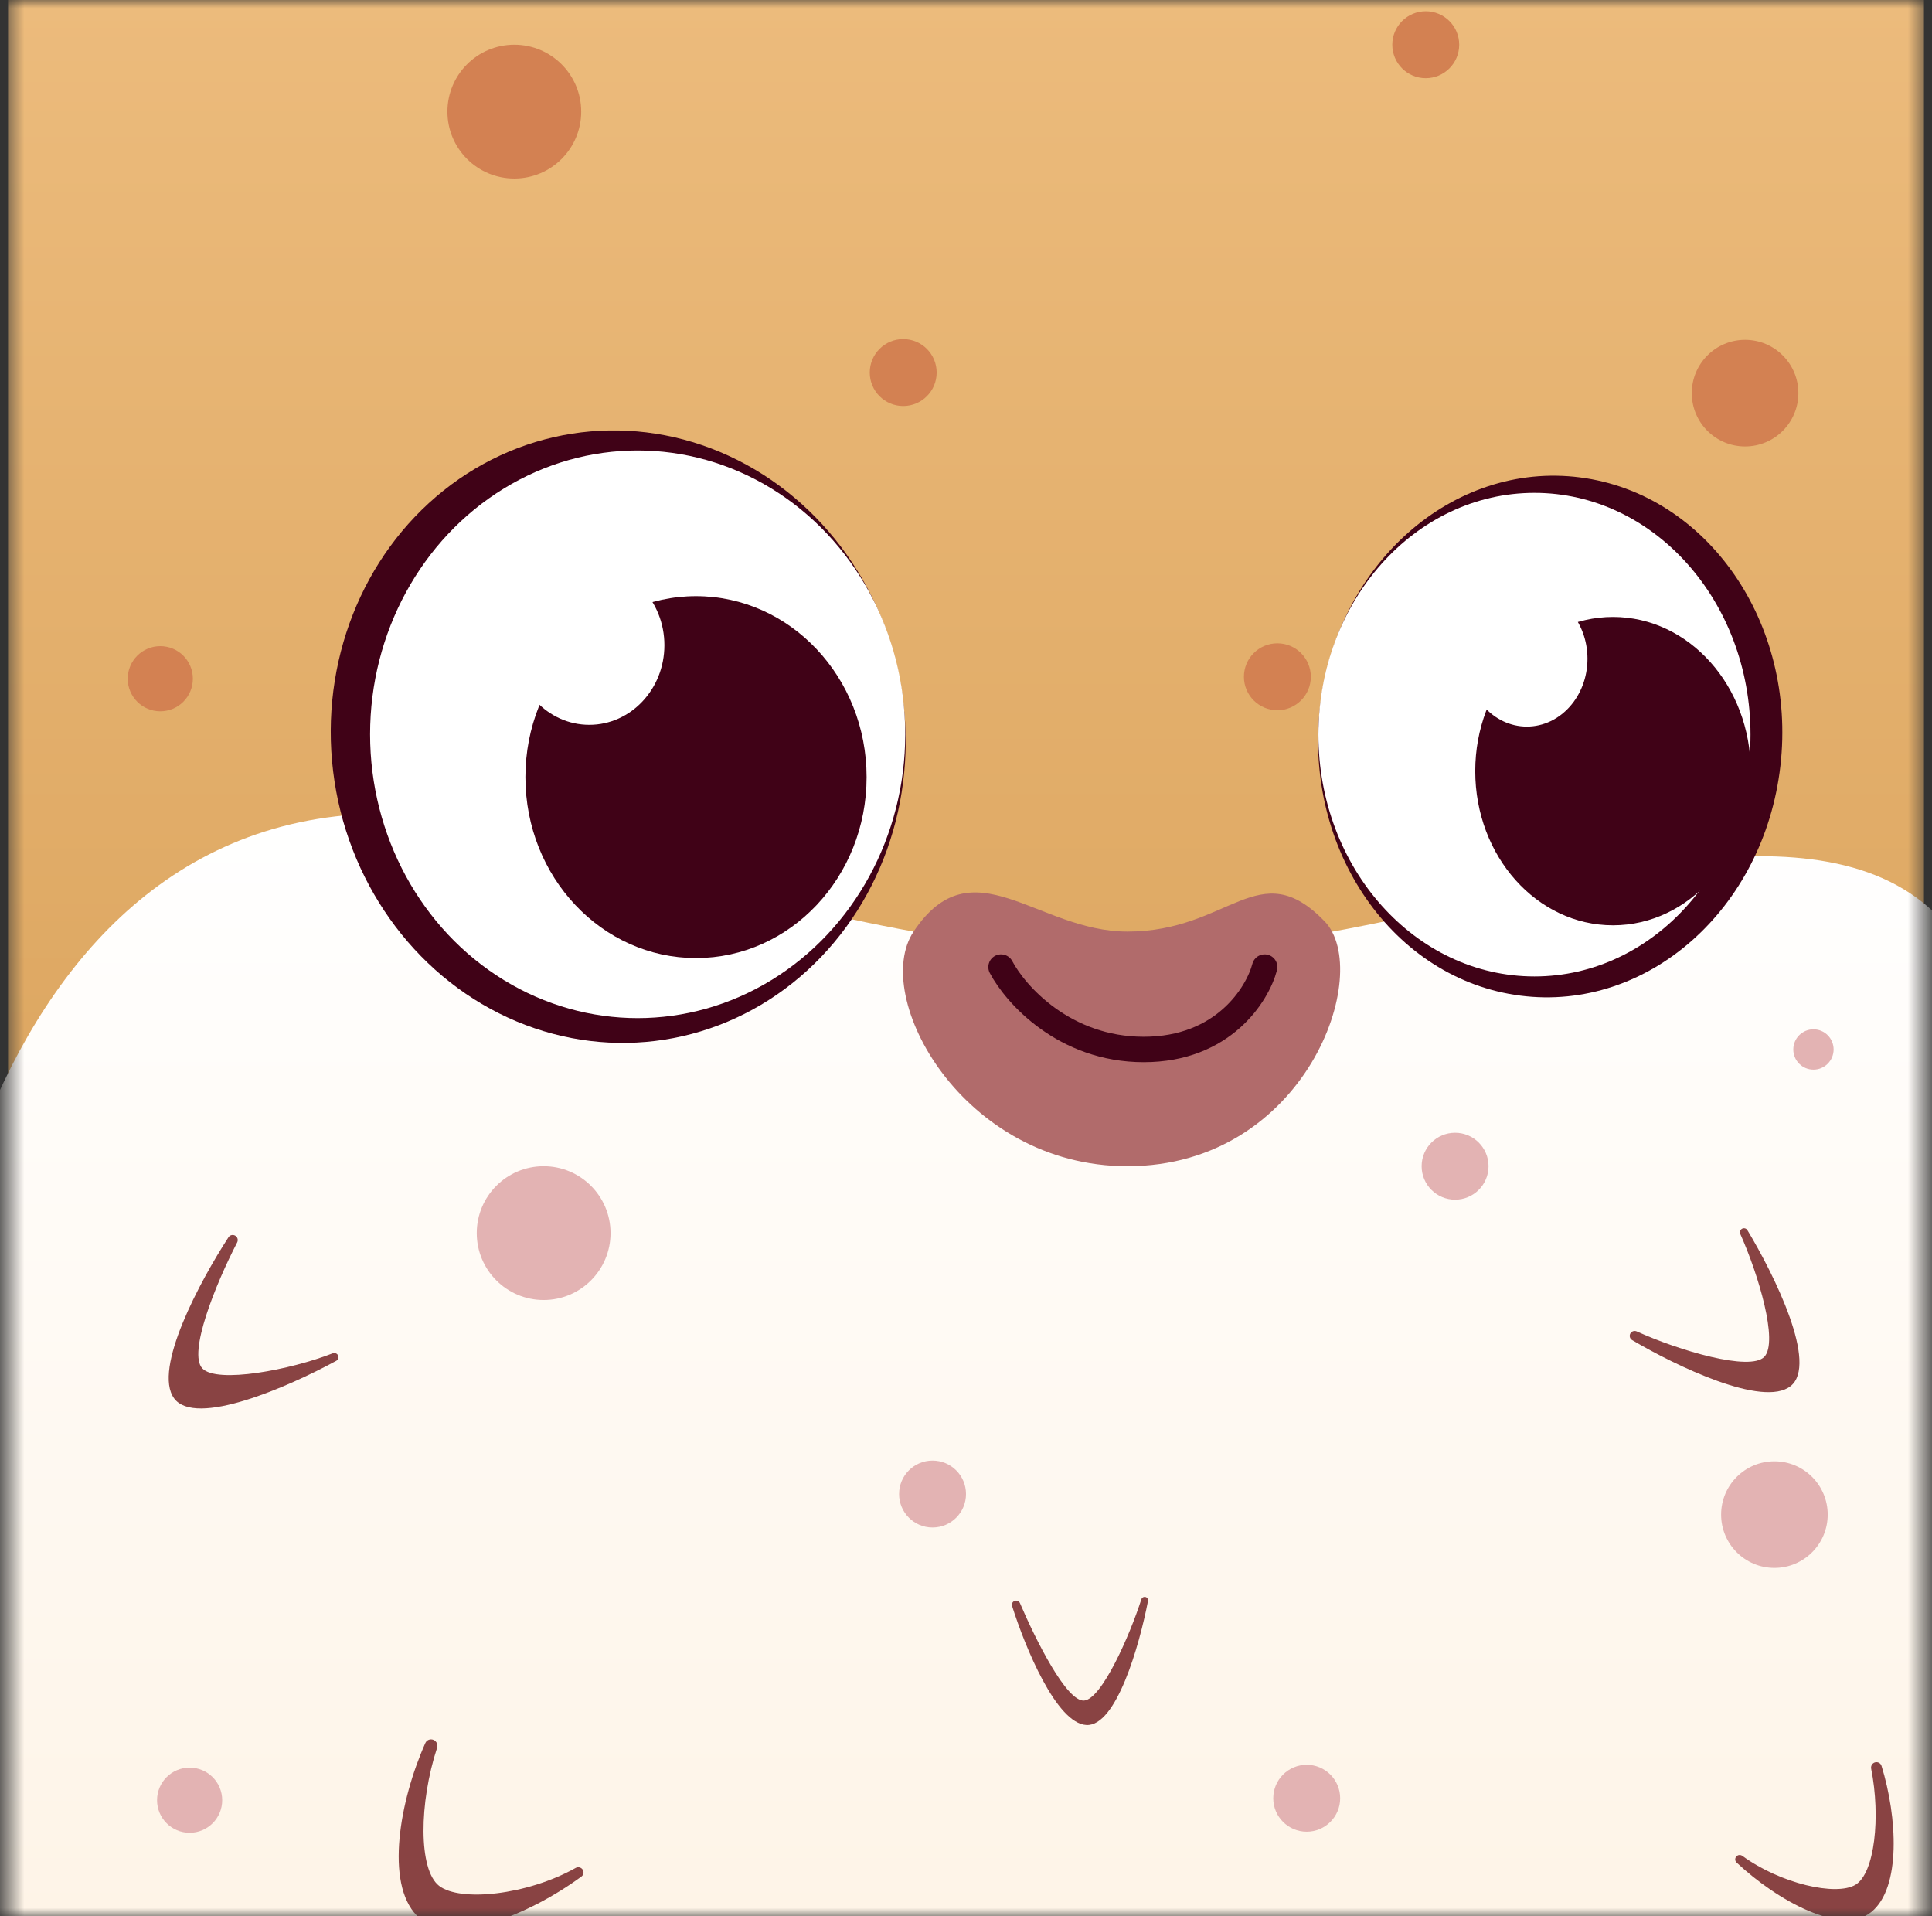 <svg width="120" height="119" viewBox="0 0 120 119" fill="none" xmlns="http://www.w3.org/2000/svg">
<rect x="0" y="0" width="120" height="119" fill="#333333" stroke="none"/>
<mask id="mask0_3715_96711" style="mask-type:alpha" maskUnits="userSpaceOnUse" x="0" y="0" width="120" height="120">
<rect x="0.5" y="0" width="119" height="119" fill="#F3B286"/>
</mask>
<g mask="url(#mask0_3715_96711)">
<rect x="0.5" y="0" width="119" height="119" fill="url(#paint0_linear_3715_96711)"/>
<path d="M34.095 52.119C2.237 42.639 -5.798 77.785 -5.275 94.159V124.669H122.386L124.341 66.385C122.428 51.082 110.236 51.67 94.359 55.358C73.001 60.32 65.699 61.523 34.095 52.119Z" fill="url(#paint1_linear_3715_96711)"/>
<path d="M82.265 57.207C85.335 60.363 81.128 72.427 70.025 72.427C59.773 72.427 54.062 61.877 56.745 57.855C60.395 52.384 64.414 57.855 70.025 57.855C76.383 57.855 78.182 53.008 82.265 57.207Z" fill="#B16B6B"/>
<path d="M62.176 60.059C63.077 61.765 66.11 65.177 71.04 65.177C75.97 65.177 78.101 61.765 78.551 60.059" stroke="#400217" stroke-width="1.579" stroke-linecap="round"/>
<path d="M10.809 86.838C9.491 85.011 12.421 79.564 14.192 76.839C14.282 76.701 14.463 76.658 14.607 76.739C14.755 76.823 14.809 77.009 14.731 77.16C13.371 79.794 11.667 84.041 12.57 84.986C13.485 85.944 18.047 85.073 20.667 84.046C20.77 84.005 20.886 84.033 20.958 84.116C21.067 84.24 21.034 84.432 20.889 84.511C17.904 86.136 12.125 88.661 10.809 86.838Z" fill="#894343"/>
<path d="M25.883 118.962C23.918 116.938 24.824 111.821 26.419 108.25C26.504 108.062 26.722 107.975 26.914 108.05C27.113 108.127 27.213 108.347 27.147 108.55C26.029 111.966 25.98 116.11 27.271 117.118C28.579 118.139 32.749 117.694 35.754 116.008C35.874 115.94 36.025 115.953 36.13 116.043C36.287 116.176 36.281 116.421 36.114 116.543C32.816 118.963 27.844 120.983 25.883 118.962Z" fill="#894343"/>
<path d="M116.234 118.744C118.093 117.238 117.848 112.837 116.865 109.668C116.813 109.501 116.638 109.406 116.468 109.449C116.293 109.494 116.186 109.67 116.222 109.847C116.818 112.837 116.441 116.333 115.252 117.051C114.047 117.778 110.58 116.982 108.219 115.258C108.125 115.189 107.997 115.185 107.899 115.25C107.754 115.346 107.734 115.553 107.862 115.673C110.395 118.044 114.378 120.248 116.234 118.744Z" fill="#894343"/>
<path d="M67.475 107.131C65.611 107.029 63.671 102.303 62.863 99.742C62.822 99.612 62.889 99.473 63.016 99.423C63.148 99.371 63.297 99.434 63.353 99.565C64.329 101.851 66.255 105.702 67.337 105.613C68.433 105.522 70.172 101.57 70.892 99.322C70.919 99.236 70.997 99.177 71.088 99.174C71.225 99.168 71.331 99.291 71.305 99.425C70.769 102.196 69.336 107.234 67.475 107.131Z" fill="#894343"/>
<path d="M111.219 86.082C109.503 87.439 104.093 84.827 101.373 83.224C101.235 83.142 101.186 82.968 101.259 82.825C101.334 82.678 101.511 82.618 101.662 82.686C104.291 83.882 108.705 85.181 109.584 84.264C110.475 83.336 109.21 79.126 108.092 76.634C108.048 76.537 108.07 76.423 108.148 76.349C108.263 76.238 108.451 76.262 108.534 76.399C110.237 79.227 112.933 84.728 111.219 86.082Z" fill="#894343"/>
<circle cx="33.767" cy="76.582" r="4.155" fill="#E3B3B3"/>
<circle cx="11.778" cy="111.801" r="2.023" fill="#E3B3B3"/>
<circle cx="57.922" cy="92.787" r="2.078" fill="#E3B3B3"/>
<circle cx="90.378" cy="72.427" r="2.078" fill="#E3B3B3"/>
<circle cx="81.162" cy="111.68" r="2.078" fill="#E3B3B3"/>
<circle cx="110.212" cy="94.064" r="3.31" fill="#E3B3B3"/>
<circle cx="112.637" cy="65.177" r="1.252" fill="#E3B3B3"/>
<circle cx="31.945" cy="6.932" r="4.155" fill="#D38152"/>
<circle cx="9.956" cy="42.151" r="2.023" fill="#D38152"/>
<circle cx="56.1" cy="23.137" r="2.078" fill="#D38152"/>
<circle cx="88.556" cy="2.777" r="2.078" fill="#D38152"/>
<circle cx="79.34" cy="42.03" r="2.078" fill="#D38152"/>
<circle cx="108.39" cy="24.415" r="3.31" fill="#D38152"/>
<ellipse cx="38.398" cy="45.75" rx="17.837" ry="19.037" transform="rotate(-6.916 38.398 45.75)" fill="#400217"/>
<ellipse cx="39.606" cy="45.603" rx="16.619" ry="17.627" fill="white"/>
<ellipse cx="43.23" cy="48.262" rx="10.596" ry="11.238" fill="#400217"/>
<ellipse cx="36.603" cy="40.068" rx="4.664" ry="4.947" fill="white"/>
<ellipse cx="14.413" cy="16.207" rx="14.413" ry="16.207" transform="matrix(-0.992 -0.127 -0.114 0.993 112.431 31.478)" fill="#400217"/>
<ellipse cx="13.419" cy="15.017" rx="13.419" ry="15.017" transform="matrix(-1 0 0 1 108.727 30.608)" fill="white"/>
<ellipse cx="100.185" cy="47.89" rx="8.555" ry="9.575" fill="#400217"/>
<ellipse cx="94.835" cy="40.909" rx="3.766" ry="4.215" fill="white"/>
</g>
<defs>
<linearGradient id="paint0_linear_3715_96711" x1="60" y1="0" x2="60" y2="119" gradientUnits="userSpaceOnUse">
<stop stop-color="#ECBB7C"/>
<stop offset="1" stop-color="#D2984D"/>
</linearGradient>
<linearGradient id="paint1_linear_3715_96711" x1="59.521" y1="50.523" x2="59.521" y2="124.669" gradientUnits="userSpaceOnUse">
<stop stop-color="white"/>
<stop offset="1" stop-color="#FEF3E5"/>
</linearGradient>
</defs>
</svg>
